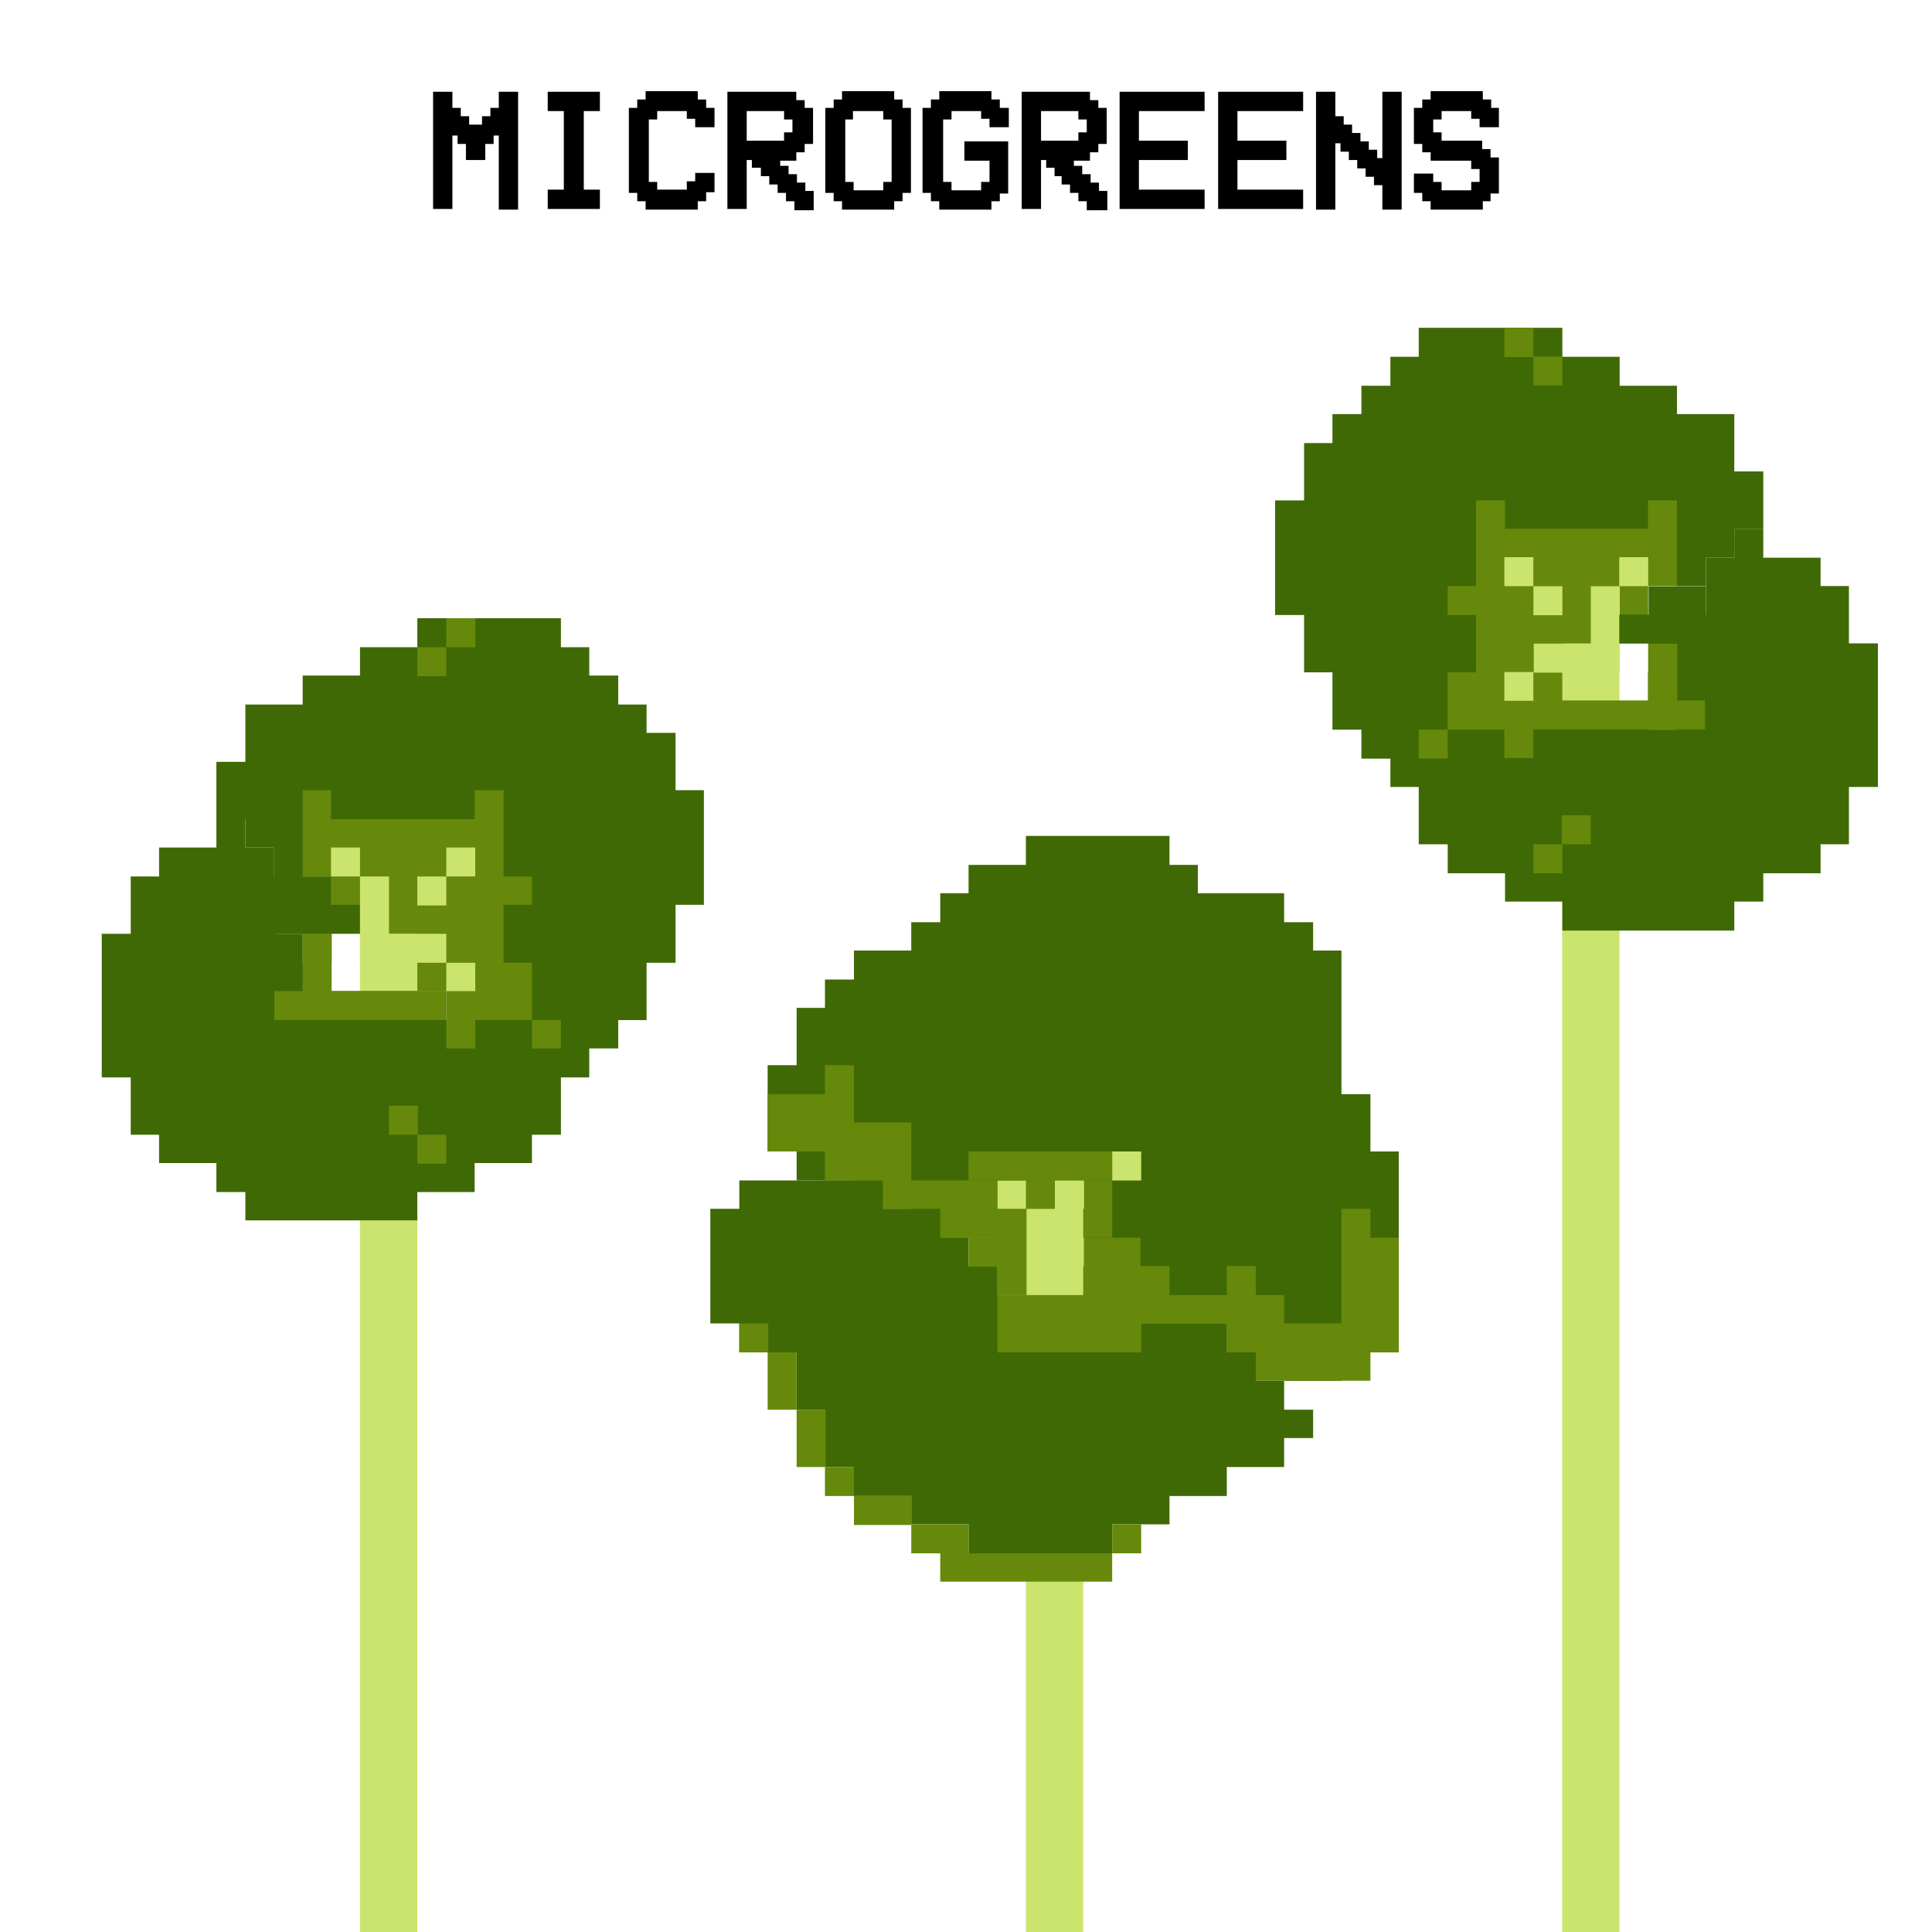 <?xml version="1.0" encoding="utf-8"?>
<!-- Generator: Adobe Illustrator 25.2.3, SVG Export Plug-In . SVG Version: 6.00 Build 0)  -->
<svg version="1.1" xmlns="http://www.w3.org/2000/svg" xmlns:xlink="http://www.w3.org/1999/xlink" x="0px" y="0px"
	 viewBox="0 0 300 300" style="enable-background:new 0 0 300 300;" xml:space="preserve">
<style type="text/css">
	.st0{opacity:0.46;}
	.st1{fill:#66890B;}
	.st2{fill:#95BC51;}
	.st3{fill:#3F6905;}
	.st4{fill:#CBE46E;}
	.st5{fill:#757DE0;}
	.st6{fill:#CAC5FF;}
	.st7{fill:#E9ECFD;}
	.st8{opacity:0.41;}
	.st9{opacity:0.69;}
	.st10{opacity:0.27;fill:none;stroke:#57ADA0;stroke-miterlimit:10;}
	.st11{opacity:0.65;}
	.st12{opacity:0.54;}
	.st13{opacity:0.51;}
	.st14{fill:#3FA0A7;}
	.st15{fill:#AB7946;}
	.st16{fill:#03464F;}
	.st17{fill:#026385;}
	.st18{fill:#35BCC0;}
	.st19{fill:#018F9F;}
	.st20{fill:#A53A1C;}
	.st21{fill:#DF5330;}
	.st22{fill:#FF8039;}
	.st23{fill:#EE5E2F;}
	.st24{fill:#A51959;}
	.st25{fill:#C12573;}
	.st26{fill:#FF4DA6;}
	.st27{fill:#D2276E;}
	.st28{fill:#7F7973;}
	.st29{fill:#C0B5AA;}
	.st30{fill:#E4DED5;}
	.st31{fill:#514A43;}
	.st32{fill:#606161;}
	.st33{fill:#BEBFB9;}
	.st34{fill:#3A3A3A;}
	.st35{fill:#302C28;}
	.st36{fill:#161616;}
	.st37{fill:#E1E1DF;}
	.st38{fill:#163A20;}
	.st39{fill:#1A5C31;}
	.st40{fill:#3E9B50;}
	.st41{fill:#23763E;}
	.st42{fill:#41296D;}
	.st43{fill:#513C82;}
	.st44{fill:#775ABF;}
	.st45{fill:#614293;}
	.st46{fill:#6C0F13;}
	.st47{fill:#9E1F25;}
	.st48{fill:#E8222E;}
	.st49{fill:#CF232E;}
	.st50{fill:#D27633;}
	.st51{fill:#DD8A34;}
	.st52{fill:#F5C032;}
	.st53{fill:#F3A634;}
	.st54{fill:#D4EAFF;}
	.st55{fill:#EFFAFC;}
	.st56{fill:#171C05;}
	.st57{fill:#688F50;}
	.st58{fill:#92BA73;}
	.st59{fill:#9FC780;}
	.st60{fill:#A7CB8D;}
	.st61{fill:#9CC17B;}
	.st62{fill:#91B166;}
	.st63{fill:#88988D;}
	.st64{fill:#829788;}
	.st65{fill:#5B7A36;}
	.st66{fill:#2C4704;}
	.st67{fill:#415705;}
	.st68{fill:#7D9732;}
	.st69{fill:#778B34;}
	.st70{fill:#879935;}
	.st71{fill:#A3BA62;}
	.st72{fill:#BFDA95;}
	.st73{fill:#B7D690;}
	.st74{fill:#B8D88C;}
	.st75{fill:#B7D78B;}
	.st76{fill:#B8D68C;}
	.st77{fill:#B2D185;}
	.st78{fill:#AECE85;}
	.st79{fill:#ACC87E;}
	.st80{fill:#A3B078;}
	.st81{fill:#758D8F;}
	.st82{fill:#8B9DF1;}
	.st83{fill:#A3B7F2;}
	.st84{fill:#7FA35B;}
	.st85{fill:#6A9047;}
	.st86{fill:#3D6823;}
	.st87{fill:#325F1C;}
	.st88{fill:#33621E;}
	.st89{fill:#214E0B;}
	.st90{fill:#306811;}
	.st91{fill:#689339;}
	.st92{fill:#95BB6E;}
	.st93{fill:#9BC57D;}
	.st94{fill:#A2C781;}
	.st95{fill:#9AB67C;}
	.st96{fill:#B4C8A5;}
	.st97{fill:#97ACBD;}
	.st98{fill:#7F9C88;}
	.st99{fill:#617830;}
	.st100{fill:#56750D;}
	.st101{fill:#789529;}
	.st102{fill:#91A335;}
	.st103{fill:#A5B650;}
	.st104{fill:#A7BD5B;}
	.st105{fill:#C1D894;}
	.st106{fill:#BCDA9A;}
	.st107{fill:#BEDB98;}
	.st108{fill:#BDDC98;}
	.st109{fill:#B9DA95;}
	.st110{fill:#B0D087;}
	.st111{fill:#9EC477;}
	.st112{fill:#98B86D;}
	.st113{fill:#8D9750;}
	.st114{fill:#798749;}
	.st115{fill:#82964F;}
	.st116{fill:#7F9B6B;}
	.st117{fill:#819D77;}
	.st118{fill:#88A855;}
	.st119{fill:#789C52;}
	.st120{fill:#46732E;}
	.st121{fill:#295613;}
	.st122{fill:#1F490A;}
	.st123{fill:#20490D;}
	.st124{fill:#33680C;}
	.st125{fill:#40700D;}
	.st126{fill:#95B864;}
	.st127{fill:#9DC77F;}
	.st128{fill:#9FC37B;}
	.st129{fill:#B4D191;}
	.st130{fill:#BED9A2;}
	.st131{fill:#A2BD94;}
	.st132{fill:#728D40;}
	.st133{fill:#546E17;}
	.st134{fill:#7A932B;}
	.st135{fill:#B5AD64;}
	.st136{fill:#C2C86E;}
	.st137{fill:#B6BC5A;}
	.st138{fill:#AFB56D;}
	.st139{fill:#AEC87F;}
	.st140{fill:#BFDF96;}
	.st141{fill:#C3DD9C;}
	.st142{fill:#BCD997;}
	.st143{fill:#B3D48D;}
	.st144{fill:#83AD63;}
	.st145{fill:#68893A;}
	.st146{fill:#948C44;}
	.st147{fill:#898836;}
	.st148{fill:#68852B;}
	.st149{fill:#90AC57;}
	.st150{fill:#84A54E;}
	.st151{fill:#7E9C42;}
	.st152{fill:#7D9C56;}
	.st153{fill:#5E8640;}
	.st154{fill:#2D5B13;}
	.st155{fill:#1F4D0C;}
	.st156{fill:#1F4708;}
	.st157{fill:#2A5F07;}
	.st158{fill:#4F7B08;}
	.st159{fill:#80A814;}
	.st160{fill:#90BC5A;}
	.st161{fill:#92BC6A;}
	.st162{fill:#9AC478;}
	.st163{fill:#90B766;}
	.st164{fill:#95B957;}
	.st165{fill:#B0CD70;}
	.st166{fill:#7C9E4A;}
	.st167{fill:#6B861D;}
	.st168{fill:#849A35;}
	.st169{fill:#C5B077;}
	.st170{fill:#B8B872;}
	.st171{fill:#AEB855;}
	.st172{fill:#A9B263;}
	.st173{fill:#95AA65;}
	.st174{fill:#B4D68A;}
	.st175{fill:#BBD895;}
	.st176{fill:#A8CB87;}
	.st177{fill:#81AD62;}
	.st178{fill:#6D8C3E;}
	.st179{fill:#9C9046;}
	.st180{fill:#8F8E3E;}
	.st181{fill:#6E901F;}
	.st182{fill:#90AC45;}
	.st183{fill:#8BAD59;}
	.st184{fill:#729723;}
	.st185{fill:#749B1E;}
	.st186{fill:#547C19;}
	.st187{fill:#204903;}
	.st188{fill:#1F4804;}
	.st189{fill:#35570D;}
	.st190{fill:#2C600E;}
	.st191{fill:#376B07;}
	.st192{fill:#588300;}
	.st193{fill:#779E1D;}
	.st194{fill:#93B55E;}
	.st195{fill:#95BF75;}
	.st196{fill:#729D4B;}
	.st197{fill:#779D30;}
	.st198{fill:#8EB248;}
	.st199{fill:#A5CB80;}
	.st200{fill:#8EB363;}
	.st201{fill:#97B04A;}
	.st202{fill:#AAB674;}
	.st203{fill:#798E33;}
	.st204{fill:#889E32;}
	.st205{fill:#99A962;}
	.st206{fill:#899759;}
	.st207{fill:#99AC6A;}
	.st208{fill:#A5BF76;}
	.st209{fill:#A4C87E;}
	.st210{fill:#ABCA86;}
	.st211{fill:#A7C97F;}
	.st212{fill:#9DB36A;}
	.st213{fill:#939F53;}
	.st214{fill:#86922C;}
	.st215{fill:#749029;}
	.st216{fill:#94B250;}
	.st217{fill:#94B157;}
	.st218{fill:#91B03B;}
	.st219{fill:#7B9F01;}
	.st220{fill:#708B18;}
	.st221{fill:#596920;}
	.st222{fill:#485C15;}
	.st223{fill:#707F2A;}
	.st224{fill:#265F12;}
	.st225{fill:#3F6E08;}
	.st226{fill:#7C9F45;}
	.st227{fill:#82A74A;}
	.st228{fill:#94BA67;}
	.st229{fill:#9AC374;}
	.st230{fill:#83B05D;}
	.st231{fill:#629023;}
	.st232{fill:#88AE3F;}
	.st233{fill:#AFD389;}
	.st234{fill:#99C273;}
	.st235{fill:#A6C568;}
	.st236{fill:#B6CB86;}
	.st237{fill:#77933F;}
	.st238{fill:#6E8B2F;}
	.st239{fill:#718E34;}
	.st240{fill:#819148;}
	.st241{fill:#90A05F;}
	.st242{fill:#9CB271;}
	.st243{fill:#96B268;}
	.st244{fill:#95B569;}
	.st245{fill:#A8C37E;}
	.st246{fill:#A5BE7A;}
	.st247{fill:#8CA257;}
	.st248{fill:#7C9341;}
	.st249{fill:#849D49;}
	.st250{fill:#98B561;}
	.st251{fill:#A8C072;}
	.st252{fill:#A1BD4C;}
	.st253{fill:#7FA206;}
	.st254{fill:#9A9C49;}
	.st255{fill:#9E8B53;}
	.st256{fill:#90804D;}
	.st257{fill:#A19A4C;}
	.st258{fill:#2C5F10;}
	.st259{fill:#688D2E;}
	.st260{fill:#8CB25F;}
	.st261{fill:#9BC273;}
	.st262{fill:#9AC26C;}
	.st263{fill:#9CBE67;}
	.st264{fill:#94BC64;}
	.st265{fill:#98BC64;}
	.st266{fill:#A6C965;}
	.st267{fill:#B3D78F;}
	.st268{fill:#96C36E;}
	.st269{fill:#81AA42;}
	.st270{fill:#83A050;}
	.st271{fill:#819F45;}
	.st272{fill:#83A551;}
	.st273{fill:#799C40;}
	.st274{fill:#8FAE5E;}
	.st275{fill:#93AF65;}
	.st276{fill:#9CB86E;}
	.st277{fill:#98B66C;}
	.st278{fill:#85A854;}
	.st279{fill:#90AB5E;}
	.st280{fill:#9AB66C;}
	.st281{fill:#9EB668;}
	.st282{fill:#94B059;}
	.st283{fill:#7B983E;}
	.st284{fill:#80A345;}
	.st285{fill:#8EB052;}
	.st286{fill:#8AA941;}
	.st287{fill:#83A713;}
	.st288{fill:#8DA52B;}
	.st289{fill:#B2B371;}
	.st290{fill:#C0C084;}
	.st291{fill:#B4AF6B;}
	.st292{clip-path:url(#SVGID_2_);}
	.st293{clip-path:url(#SVGID_4_);}
	.st294{clip-path:url(#SVGID_6_);}
	.st295{fill:#7DC0C9;}
	.st296{fill:#16635B;}
	.st297{fill:#A1D7DB;}
	.st298{fill:#CDC982;}
	.st299{fill:#3C5B3B;}
	.st300{fill:#6B8C5F;}
	.st301{fill:#90AA7D;}
	.st302{fill:#A2B271;}
	.st303{fill:#69463A;}
	.st304{fill:#D6B36F;}
	.st305{fill:#9BB655;}
	.st306{fill:#618F46;}
	.st307{fill:#2B5A38;}
	.st308{fill:#7C672E;}
	.st309{fill:#ABA92E;}
	.st310{fill:#E2E57E;}
	.st311{fill:#CBCA6D;}
	.st312{stroke:#000000;stroke-width:0.5;stroke-miterlimit:10;}
</style>
<g id="layout">
</g>
<g id="GUIDES">
	<g>
		<rect x="55.9" y="145" class="st4" width="8.9" height="156.2"/>
		<polygon class="st3" points="104.9,122.7 104.9,113.8 100.4,113.8 100.4,109.4 96,109.4 96,104.9 91.5,104.9 91.5,100.5 
			87.1,100.5 87.1,96 82.6,96 78.2,96 64.8,96 64.8,100.5 55.9,100.5 55.9,104.9 47,104.9 47,109.4 38.1,109.4 38.1,113.8 
			38.1,118.3 33.6,118.3 33.6,127.2 38.1,127.2 38.1,131.6 42.5,131.6 42.5,136.1 51.4,136.1 51.4,140.5 60.4,140.5 60.4,145 
			64.8,145 64.8,149.5 69.3,149.5 69.3,153.9 73.7,153.9 73.7,162.8 78.2,162.8 78.2,167.3 82.6,167.3 87.1,167.3 91.5,167.3 
			91.5,162.8 96,162.8 96,158.4 100.4,158.4 100.4,149.5 104.9,149.5 104.9,140.5 109.3,140.5 109.3,122.7 		"/>
		<g>
			<rect x="82.6" y="158.4" class="st1" width="4.5" height="4.5"/>
			<polygon class="st1" points="78.2,149.5 78.2,140.5 82.6,140.5 82.6,136.1 78.2,136.1 78.2,122.7 73.7,122.7 73.7,127.2 
				60.4,127.2 55.9,127.2 51.4,127.2 51.4,122.7 47,122.7 47,127.2 47,136.1 51.4,136.1 51.4,140.5 55.9,140.5 55.9,145 60.4,145 
				64.8,145 64.8,153.9 73.7,153.9 73.7,158.4 78.2,158.4 82.6,158.4 82.6,149.5 			"/>
		</g>
		<polygon class="st3" points="78.2,162.8 78.2,158.4 73.7,158.4 69.3,158.4 69.3,153.9 51.4,153.9 51.4,149.5 47,149.5 47,145 
			42.5,145 42.5,131.6 38.1,131.6 38.1,127.2 33.6,127.2 33.6,131.6 29.2,131.6 24.7,131.6 24.7,136.1 20.3,136.1 20.3,145 
			15.8,145 15.8,167.3 20.3,167.3 20.3,176.2 24.7,176.2 24.7,180.6 29.2,180.6 33.6,180.6 33.6,185.1 38.1,185.1 38.1,189.5 
			64.8,189.5 64.8,185.1 69.3,185.1 73.7,185.1 73.7,180.6 82.6,180.6 82.6,176.2 87.1,176.2 87.1,171.7 87.1,167.3 87.1,162.8 		
			"/>
		<rect x="55.9" y="140.5" class="st4" width="4.5" height="8.9"/>
		<rect x="51.4" y="131.6" class="st4" width="4.5" height="4.5"/>
		<rect x="55.9" y="136.1" class="st4" width="4.5" height="4.5"/>
		<rect x="64.8" y="136.1" class="st4" width="4.5" height="4.5"/>
		<rect x="60.4" y="145" class="st4" width="8.9" height="4.5"/>
		<rect x="69.3" y="149.5" class="st4" width="4.5" height="4.5"/>
		<rect x="69.3" y="131.6" class="st4" width="4.5" height="4.5"/>
		<rect x="60.4" y="171.7" class="st1" width="4.5" height="4.5"/>
		<rect x="64.8" y="176.2" class="st1" width="4.5" height="4.5"/>
		<rect x="42.5" y="153.9" class="st1" width="26.7" height="4.5"/>
		<rect x="29.2" y="140.5" class="st3" width="8.9" height="8.9"/>
		<rect x="42.5" y="140.5" class="st3" width="13.4" height="4.5"/>
		<rect x="42.5" y="136.1" class="st3" width="4.5" height="4.5"/>
		<rect x="42.5" y="136.1" class="st3" width="8.9" height="8.9"/>
		<rect x="69.3" y="153.9" class="st1" width="4.5" height="8.9"/>
		<rect x="29.2" y="145" class="st3" width="8.9" height="22.3"/>
		<rect x="38.1" y="140.5" class="st3" width="4.5" height="26.7"/>
		<rect x="64.8" y="100.5" class="st1" width="4.5" height="4.5"/>
		<rect x="69.3" y="96" class="st1" width="4.5" height="4.5"/>
		<rect x="47" y="145" class="st3" width="4.5" height="4.5"/>
		<rect x="47" y="145" class="st1" width="4.5" height="13.4"/>
	</g>
	<g>
		<rect x="159.3" y="190.3" class="st4" width="8.9" height="111.2"/>
		<polygon class="st3" points="212.8,178.8 212.8,169.9 208.3,169.9 208.3,147.6 203.9,147.6 203.9,143.2 199.4,143.2 199.4,138.7 
			190.5,138.7 186,138.7 186,134.3 181.6,134.3 181.6,129.8 159.3,129.8 159.3,134.3 150.4,134.3 150.4,138.7 146,138.7 146,143.2 
			141.5,143.2 141.5,147.6 137.1,147.6 132.6,147.6 132.6,152.1 128.1,152.1 128.1,156.5 123.7,156.5 123.7,165.4 119.2,165.4 
			119.2,178.8 123.7,178.8 123.7,183.3 128.1,183.3 132.6,183.3 137.1,183.3 137.1,187.7 141.5,187.7 146,187.7 146,192.2 
			159.3,192.2 159.3,196.6 163.8,196.6 163.8,201.1 172.7,201.1 172.7,205.5 190.5,205.5 190.5,210 195,210 199.4,210 199.4,214.4 
			203.9,214.4 208.3,214.4 208.3,210 212.8,210 217.2,210 217.2,178.8 		"/>
		<g>
			<rect x="168.2" y="183.3" class="st1" width="4.5" height="4.5"/>
			<rect x="172.7" y="178.8" class="st1" width="4.5" height="4.5"/>
			<polygon class="st1" points="212.8,192.2 212.8,187.7 208.3,187.7 208.3,205.5 199.4,205.5 199.4,201.1 195,201.1 195,196.6 
				190.5,196.6 190.5,201.1 181.6,201.1 181.6,196.6 177.1,196.6 177.1,192.2 168.2,192.2 168.2,187.7 159.3,187.7 159.3,183.3 
				146,183.3 141.5,183.3 141.5,174.3 132.6,174.3 132.6,169.9 132.6,165.4 128.1,165.4 128.1,169.9 123.7,169.9 119.2,169.9 
				119.2,178.8 123.7,178.8 128.1,178.8 128.1,183.3 132.6,183.3 132.6,187.7 141.5,187.7 141.5,192.2 146,192.2 150.4,192.2 
				159.3,192.2 159.3,196.6 163.8,196.6 163.8,201.1 172.7,201.1 172.7,205.5 181.6,205.5 190.5,205.5 190.5,210 195,210 195,214.4 
				199.4,214.4 212.8,214.4 212.8,210 217.2,210 217.2,192.2 			"/>
		</g>
		<polygon class="st3" points="203.9,218.9 199.4,218.9 199.4,214.4 195,214.4 195,210 190.5,210 190.5,205.5 186,205.5 
			168.2,205.5 163.8,205.5 159.3,205.5 159.3,201.1 154.9,201.1 154.9,196.6 150.4,196.6 150.4,192.2 146,192.2 146,187.7 
			141.5,187.7 137.1,187.7 137.1,183.3 132.6,183.3 119.2,183.3 114.8,183.3 114.8,187.7 110.3,187.7 110.3,205.5 114.8,205.5 
			114.8,210 119.2,210 123.7,210 123.7,218.9 128.1,218.9 128.1,223.3 128.1,227.8 132.6,227.8 132.6,232.3 137.1,232.3 
			141.5,232.3 141.5,236.7 146,236.7 150.4,236.7 150.4,241.2 154.9,241.2 159.3,241.2 172.7,241.2 172.7,236.7 177.1,236.7 
			181.6,236.7 181.6,232.3 186,232.3 190.5,232.3 190.5,227.8 195,227.8 199.4,227.8 199.4,223.3 203.9,223.3 		"/>
		<g>
			<rect x="128.1" y="227.8" class="st1" width="4.5" height="4.5"/>
			<rect x="132.6" y="232.3" class="st1" width="8.9" height="4.5"/>
			<rect x="123.7" y="218.9" class="st1" width="4.5" height="8.9"/>
			<rect x="119.2" y="210" class="st1" width="4.5" height="8.9"/>
			<polygon class="st1" points="150.4,241.2 150.4,236.7 141.5,236.7 141.5,241.2 146,241.2 146,245.6 168.2,245.6 172.7,245.6 
				172.7,241.2 168.2,241.2 			"/>
			<rect x="172.7" y="236.7" class="st1" width="4.5" height="4.5"/>
			<rect x="114.8" y="205.5" class="st1" width="4.5" height="4.5"/>
		</g>
		<rect x="159.3" y="187.7" class="st4" width="4.5" height="13.4"/>
		<rect x="154.9" y="183.3" class="st4" width="4.5" height="4.5"/>
		<rect x="163.8" y="183.3" class="st4" width="4.5" height="4.5"/>
		<rect x="172.7" y="178.8" class="st4" width="4.5" height="4.5"/>
		<rect x="163.8" y="183.3" class="st4" width="4.5" height="22.3"/>
		<rect x="150.4" y="192.2" class="st1" width="8.9" height="4.5"/>
		<rect x="154.9" y="187.7" class="st1" width="4.5" height="13.4"/>
		<rect x="168.2" y="196.6" class="st1" width="4.5" height="8.9"/>
		<rect x="159.3" y="178.8" class="st1" width="4.5" height="8.9"/>
		<rect x="150.4" y="178.8" class="st1" width="22.3" height="4.5"/>
		<rect x="168.2" y="187.7" class="st1" width="4.5" height="4.5"/>
		<rect x="154.9" y="201.1" class="st1" width="4.5" height="8.9"/>
		<rect x="154.9" y="201.1" class="st1" width="22.3" height="8.9"/>
	</g>
	<g>
		
			<rect x="242.6" y="99.9" transform="matrix(-1 -4.492108e-11 4.492108e-11 -1 494.069 401.063)" class="st4" width="8.9" height="201.2"/>
		<polygon class="st3" points="202.5,77.7 202.5,68.8 206.9,68.8 206.9,64.3 211.4,64.3 211.4,59.9 215.9,59.9 215.9,55.4 
			220.3,55.4 220.3,50.9 224.8,50.9 229.2,50.9 242.6,50.9 242.6,55.4 251.5,55.4 251.5,59.9 260.4,59.9 260.4,64.3 269.3,64.3 
			269.3,68.8 269.3,73.2 273.8,73.2 273.8,82.1 269.3,82.1 269.3,86.6 264.9,86.6 264.9,91 255.9,91 255.9,95.5 247,95.5 247,99.9 
			242.6,99.9 242.6,104.4 238.1,104.4 238.1,108.9 233.7,108.9 233.7,117.8 229.2,117.8 229.2,122.2 224.8,122.2 220.3,122.2 
			215.9,122.2 215.9,117.8 211.4,117.8 211.4,113.3 206.9,113.3 206.9,104.4 202.5,104.4 202.5,95.5 198,95.5 198,77.7 		"/>
		<g>
			<rect x="220.3" y="113.3" class="st1" width="4.5" height="4.5"/>
			<polygon class="st1" points="229.2,104.4 229.2,95.5 224.8,95.5 224.8,91 229.2,91 229.2,77.7 233.7,77.7 233.7,82.1 247,82.1 
				251.5,82.1 255.9,82.1 255.9,77.7 260.4,77.7 260.4,82.1 260.4,91 255.9,91 255.9,95.5 251.5,95.5 251.5,99.9 247,99.9 
				242.6,99.9 242.6,108.9 233.7,108.9 233.7,113.3 229.2,113.3 224.8,113.3 224.8,104.4 			"/>
		</g>
		<polygon class="st3" points="229.2,117.8 229.2,113.3 233.7,113.3 238.1,113.3 238.1,108.9 255.9,108.9 255.9,104.4 260.4,104.4 
			260.4,99.9 264.9,99.9 264.9,86.6 269.3,86.6 269.3,82.1 273.8,82.1 273.8,86.6 278.2,86.6 282.7,86.6 282.7,91 287.1,91 
			287.1,99.9 291.6,99.9 291.6,122.2 287.1,122.2 287.1,131.1 282.7,131.1 282.7,135.6 278.2,135.6 273.8,135.6 273.8,140 
			269.3,140 269.3,144.5 242.6,144.5 242.6,140 238.1,140 233.7,140 233.7,135.6 224.8,135.6 224.8,131.1 220.3,131.1 220.3,126.7 
			220.3,122.2 220.3,117.8 		"/>
		
			<rect x="247" y="95.5" transform="matrix(-1 -4.492108e-11 4.492108e-11 -1 498.524 199.891)" class="st4" width="4.5" height="8.9"/>
		
			<rect x="251.5" y="86.6" transform="matrix(-1 -4.451296e-11 4.451296e-11 -1 507.432 177.62)" class="st4" width="4.5" height="4.5"/>
		
			<rect x="247" y="91" transform="matrix(-1 -4.492108e-11 4.492108e-11 -1 498.524 186.528)" class="st4" width="4.5" height="4.5"/>
		
			<rect x="238.1" y="91" transform="matrix(-1 -4.492108e-11 4.492108e-11 -1 480.707 186.528)" class="st4" width="4.5" height="4.5"/>
		
			<rect x="238.1" y="99.9" transform="matrix(-1 -4.471724e-11 4.471724e-11 -1 485.161 204.345)" class="st4" width="8.9" height="4.5"/>
		
			<rect x="233.7" y="104.4" transform="matrix(-1 -4.492108e-11 4.492108e-11 -1 471.798 213.254)" class="st4" width="4.5" height="4.5"/>
		
			<rect x="233.7" y="86.6" transform="matrix(-1 -4.492108e-11 4.492108e-11 -1 471.798 177.62)" class="st4" width="4.5" height="4.5"/>
		
			<rect x="242.6" y="126.7" transform="matrix(-1 -4.492108e-11 4.492108e-11 -1 489.615 257.796)" class="st1" width="4.5" height="4.5"/>
		
			<rect x="238.1" y="131.1" transform="matrix(-1 -4.492108e-11 4.492108e-11 -1 480.707 266.704)" class="st1" width="4.5" height="4.5"/>
		
			<rect x="238.1" y="108.9" transform="matrix(-1 -4.485313e-11 4.485313e-11 -1 502.978 222.162)" class="st1" width="26.7" height="4.5"/>
		
			<rect x="269.3" y="95.5" transform="matrix(-1 -4.512536e-11 4.512536e-11 -1 547.52 199.891)" class="st3" width="8.9" height="8.9"/>
		
			<rect x="251.5" y="95.5" transform="matrix(-1 -4.492108e-11 4.492108e-11 -1 516.341 195.437)" class="st3" width="13.4" height="4.5"/>
		
			<rect x="260.4" y="91" transform="matrix(-1 -4.492108e-11 4.492108e-11 -1 525.249 186.528)" class="st3" width="4.5" height="4.5"/>
		
			<rect x="255.9" y="91" transform="matrix(-1 -4.492108e-11 4.492108e-11 -1 520.795 190.982)" class="st3" width="8.9" height="8.9"/>
		
			<rect x="233.7" y="108.9" transform="matrix(-1 -4.492108e-11 4.492108e-11 -1 471.798 226.616)" class="st1" width="4.5" height="8.9"/>
		
			<rect x="269.3" y="99.9" transform="matrix(-1 -4.471724e-11 4.471724e-11 -1 547.52 222.162)" class="st3" width="8.9" height="22.3"/>
		
			<rect x="264.9" y="95.5" transform="matrix(-1 -4.532964e-11 4.532964e-11 -1 534.158 217.708)" class="st3" width="4.5" height="26.7"/>
		
			<rect x="238.1" y="55.4" transform="matrix(-1 -4.492108e-11 4.492108e-11 -1 480.707 115.26)" class="st1" width="4.5" height="4.5"/>
		
			<rect x="233.7" y="50.9" transform="matrix(-1 -4.492108e-11 4.492108e-11 -1 471.798 106.352)" class="st1" width="4.5" height="4.5"/>
		
			<rect x="255.9" y="99.9" transform="matrix(-1 -4.532964e-11 4.532964e-11 -1 516.341 204.345)" class="st3" width="4.5" height="4.5"/>
		
			<rect x="255.9" y="99.9" transform="matrix(-1 -4.492108e-11 4.492108e-11 -1 516.341 213.254)" class="st1" width="4.5" height="13.4"/>
	</g>
	<g>
		<path class="st312" d="M70,32.2h-2.5V14.5H70V17h1.3v1.3h1.3v1.3h2.5v-1.3h1.3V17h1.3v-2.5h2.5v17.8h-2.5V20.8h-1.3v1.3h-1.3v2.5
			h-2.5v-2.5h-1.3v-1.3H70V32.2z"/>
		<path class="st312" d="M85.3,32.2v-2.5h2.5V17h-2.5v-2.5h7.6V17h-2.5v12.7h2.5v2.5H85.3z"/>
		<path class="st312" d="M101.8,29.7h5.1v-1.3h1.3v-1.3h2.5v2.5h-1.3V31h-1.3v1.3h-7.6V31h-1.3v-1.3h-1.3V17h1.3v-1.3h1.3v-1.3h7.6
			v1.3h1.3V17h1.3v2.5h-2.5v-1.3h-1.3V17h-5.1v1.3h-1.3v10.2h1.3V29.7z"/>
		<path class="st312" d="M117,24.6h-1.3v7.6h-2.5V14.5h10.2v1.3h1.3V17h1.3v5.1h-1.3v1.3h-1.3v1.3h-2.5v1.3h1.3v1.3h1.3v1.3h1.3v1.3
			h1.3v2.5h-2.5V31h-1.3v-1.3h-1.3v-1.3h-1.3v-1.3h-1.3v-1.3H117V24.6z M115.7,17v5.1h6.3v-1.3h1.3v-2.5h-1.3V17H115.7z"/>
		<path class="st312" d="M131,15.7v-1.3h7.6v1.3h1.3V17h1.3v12.7h-1.3V31h-1.3v1.3H131V31h-1.3v-1.3h-1.3V17h1.3v-1.3H131z
			 M137.3,17h-5.1v1.3H131v10.2h1.3v1.3h5.1v-1.3h1.3V18.3h-1.3V17z"/>
		<path class="st312" d="M155.1,17h1.3v2.5h-2.5v-1.3h-1.3V17h-5.1v1.3h-1.3v10.2h1.3v1.3h5.1v-1.3h1.3v-3.8H150v-2.5h6.3v7.6h-1.3
			V31h-1.3v1.3h-7.6V31h-1.3v-1.3h-1.3V17h1.3v-1.3h1.3v-1.3h7.6v1.3h1.3V17z"/>
		<path class="st312" d="M162.7,24.6h-1.3v7.6h-2.5V14.5H169v1.3h1.3V17h1.3v5.1h-1.3v1.3H169v1.3h-2.5v1.3h1.3v1.3h1.3v1.3h1.3v1.3
			h1.3v2.5H169V31h-1.3v-1.3h-1.3v-1.3h-1.3v-1.3H164v-1.3h-1.3V24.6z M161.4,17v5.1h6.3v-1.3h1.3v-2.5h-1.3V17H161.4z"/>
		<path class="st312" d="M186.8,14.5V17h-10.2v5.1h7.6v2.5h-7.6v5.1h10.2v2.5h-12.7V14.5H186.8z"/>
		<path class="st312" d="M202.1,14.5V17h-10.2v5.1h7.6v2.5h-7.6v5.1h10.2v2.5h-12.7V14.5H202.1z"/>
		<path class="st312" d="M207.1,22.1v10.2h-2.5V14.5h2.5v3.8h1.3v1.3h1.3v1.3h1.3v1.3h1.3v1.3h1.3v1.3h1.3V14.5h2.5v17.8h-2.5v-3.8
			h-1.3v-1.3h-1.3v-1.3h-1.3v-1.3h-1.3v-1.3h-1.3v-1.3H207.1z"/>
		<path class="st312" d="M231.2,17h1.3v2.5H230v-1.3h-1.3V17h-5.1v1.3h-1.3v2.5h1.3v1.3h6.3v1.3h1.3v1.3h1.3v5.1h-1.3V31H230v1.3
			h-7.6V31h-1.3v-1.3h-1.3v-2.5h2.5v1.3h1.3v1.3h5.1v-1.3h1.3v-2.5h-1.3v-1.3h-6.3v-1.3h-1.3v-1.3h-1.3V17h1.3v-1.3h1.3v-1.3h7.6
			v1.3h1.3V17z"/>
	</g>
</g>
</svg>
